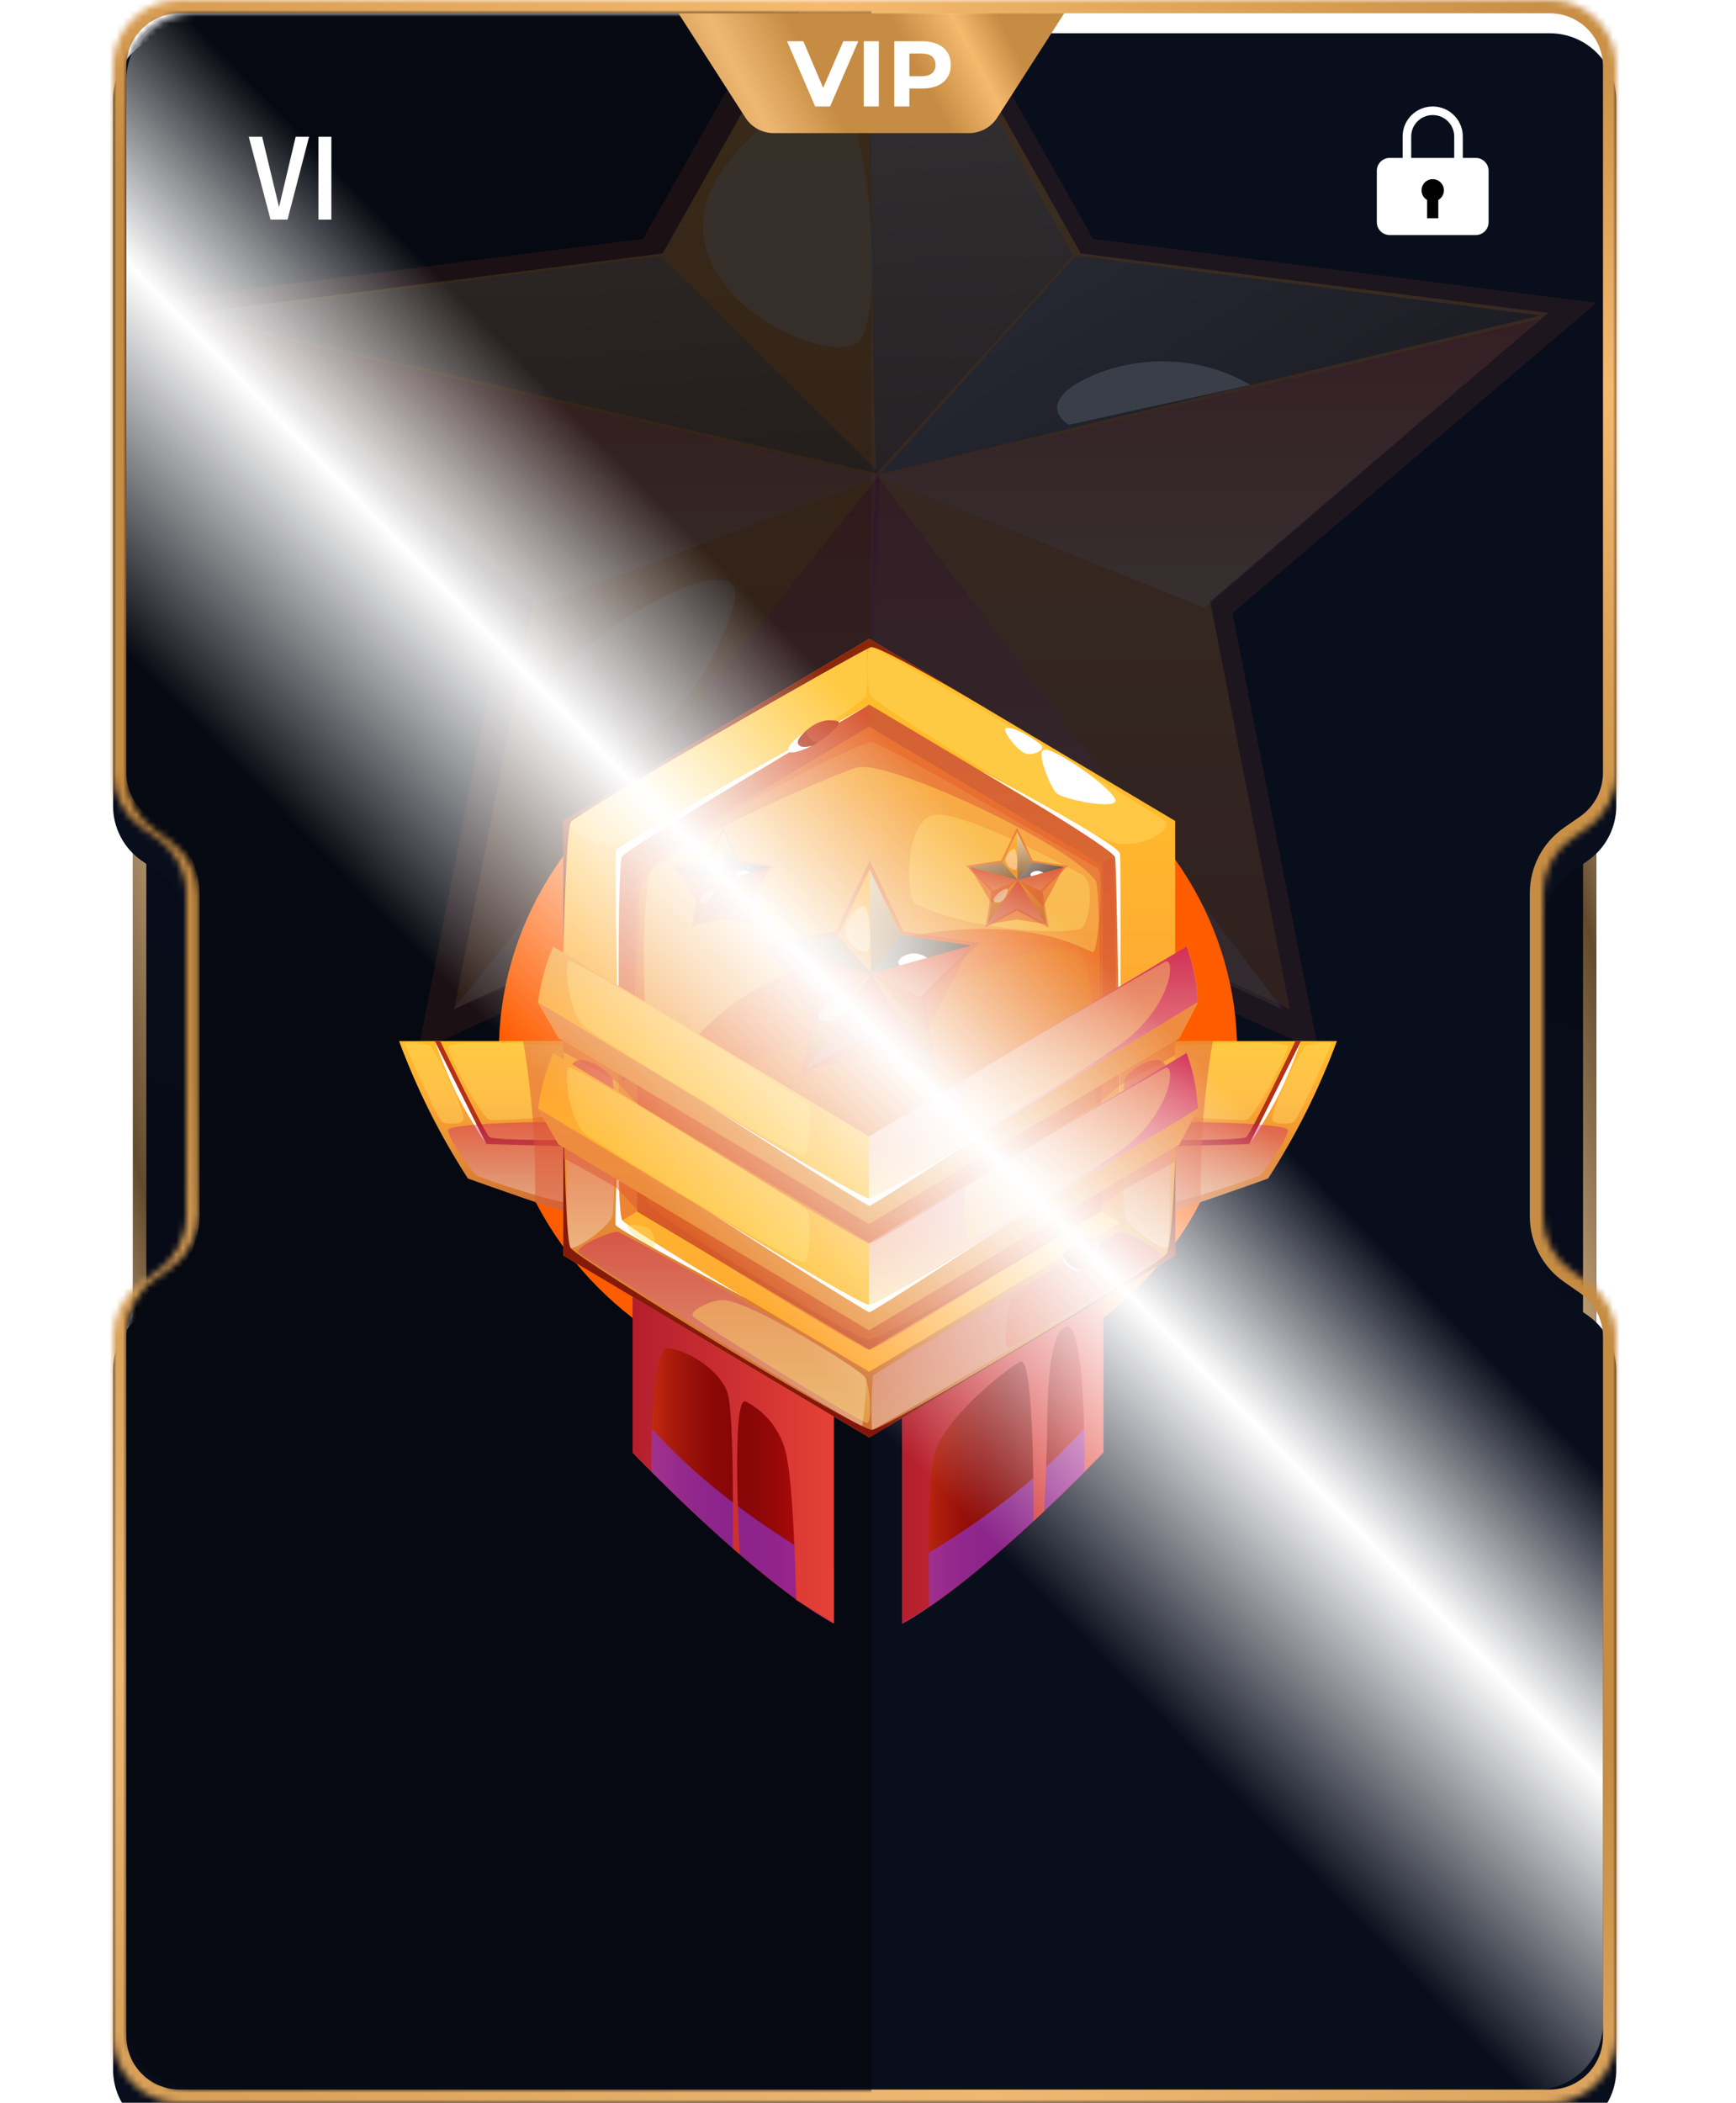 <svg width="261" height="316" viewBox="0 0 261 316" fill="none" xmlns="http://www.w3.org/2000/svg">
<g filter="url(#filter0_b_6924_91696)">
<path d="M25 309.983C22.239 309.983 20 307.745 20 304.983L20 12C20 9.238 22.239 7 25 7L57 7L57 309.983L25 309.983Z" fill="url(#paint0_linear_6924_91696)"/>
<path d="M25 308.983C22.791 308.983 21 307.193 21 304.983L21 12C21 9.791 22.791 8 25 8L56 8L56 308.983L25 308.983Z" stroke="url(#paint1_linear_6924_91696)" stroke-width="2"/>
</g>
<g filter="url(#filter1_b_6924_91696)">
<path d="M235 7C237.761 7 240 9.239 240 12L240 304.984C240 307.745 237.761 309.984 235 309.984L203 309.984L203 7L235 7Z" fill="url(#paint2_linear_6924_91696)"/>
<path d="M235 8C237.209 8 239 9.791 239 12L239 304.984C239 307.193 237.209 308.984 235 308.984L204 308.984L204 8L235 8Z" stroke="url(#paint3_linear_6924_91696)" stroke-width="2"/>
</g>
<mask id="path-5-inside-1_6924_91696" fill="white">
<path fill-rule="evenodd" clip-rule="evenodd" d="M17 10C17 4.477 21.477 0 27 0H233C238.523 0 243 4.477 243 10V116.123C243 119.396 241.398 122.462 238.711 124.332L236.289 126.016C233.602 127.885 232 130.952 232 134.225V157V160V182.775C232 186.048 233.602 189.115 236.289 190.984L238.711 192.668C241.398 194.538 243 197.604 243 200.877V306C243 311.523 238.523 316 233 316H27C21.477 316 17 311.523 17 306V200.877C17 197.604 18.602 194.538 21.289 192.668L23.711 190.984C26.398 189.115 28 186.048 28 182.775L28 160V157L28 134.225C28 130.952 26.398 127.885 23.711 126.016L21.289 124.332C18.602 122.462 17 119.396 17 116.123V10Z"/>
</mask>
<g filter="url(#filter2_i_6924_91696)">
<path fill-rule="evenodd" clip-rule="evenodd" d="M17 10C17 4.477 21.477 0 27 0H233C238.523 0 243 4.477 243 10V116.123C243 119.396 241.398 122.462 238.711 124.332L236.289 126.016C233.602 127.885 232 130.952 232 134.225V157V160V182.775C232 186.048 233.602 189.115 236.289 190.984L238.711 192.668C241.398 194.538 243 197.604 243 200.877V306C243 311.523 238.523 316 233 316H27C21.477 316 17 311.523 17 306V200.877C17 197.604 18.602 194.538 21.289 192.668L23.711 190.984C26.398 189.115 28 186.048 28 182.775L28 160V157L28 134.225C28 130.952 26.398 127.885 23.711 126.016L21.289 124.332C18.602 122.462 17 119.396 17 116.123V10Z" fill="#090E1C"/>
</g>
<path d="M28 160H30H28ZM28 157H26H28ZM21.289 124.332L22.431 122.69L21.289 124.332ZM21.289 192.668L20.147 191.026L21.289 192.668ZM238.711 192.668L237.569 194.31L238.711 192.668ZM23.711 126.016L22.569 127.658L23.711 126.016ZM236.289 126.016L235.147 124.374L236.289 126.016ZM238.711 124.332L239.853 125.974L238.711 124.332ZM236.289 190.984L237.431 189.342L236.289 190.984ZM23.711 190.984L24.853 192.626L23.711 190.984ZM233 -2H27V2H233V-2ZM245 116.123V10H241V116.123H245ZM237.431 127.658L239.853 125.974L237.569 122.69L235.147 124.374L237.431 127.658ZM234 157V134.225H230V157H234ZM234 160V157H230V160H234ZM234 182.775V160H230V182.775H234ZM239.853 191.026L237.431 189.342L235.147 192.626L237.569 194.31L239.853 191.026ZM245 306V200.877H241V306H245ZM27 318H233V314H27V318ZM15 200.877V306H19V200.877H15ZM22.431 194.31L24.853 192.626L22.569 189.342L20.147 191.026L22.431 194.31ZM30 182.775L30 160H26L26 182.775H30ZM30 160V157H26V160H30ZM30 157L30 134.225H26L26 157H30ZM24.853 124.374L22.431 122.69L20.147 125.974L22.569 127.658L24.853 124.374ZM15 10V116.123H19V10H15ZM22.431 122.69C20.282 121.194 19 118.741 19 116.123H15C15 120.051 16.923 123.73 20.147 125.974L22.431 122.69ZM19 200.877C19 198.259 20.282 195.806 22.431 194.31L20.147 191.026C16.923 193.27 15 196.949 15 200.877H19ZM27 314C22.582 314 19 310.418 19 306H15C15 312.627 20.373 318 27 318V314ZM241 306C241 310.418 237.418 314 233 314V318C239.627 318 245 312.627 245 306H241ZM237.569 194.31C239.718 195.806 241 198.259 241 200.877H245C245 196.949 243.077 193.27 239.853 191.026L237.569 194.31ZM30 134.225C30 130.297 28.077 126.618 24.853 124.374L22.569 127.658C24.718 129.153 26 131.606 26 134.225H30ZM235.147 124.374C231.923 126.618 230 130.297 230 134.225H234C234 131.606 235.282 129.153 237.431 127.658L235.147 124.374ZM241 116.123C241 118.741 239.718 121.194 237.569 122.69L239.853 125.974C243.077 123.73 245 120.051 245 116.123H241ZM230 182.775C230 186.703 231.923 190.382 235.147 192.626L237.431 189.342C235.282 187.847 234 185.394 234 182.775H230ZM27 -2C20.373 -2 15 3.373 15 10H19C19 5.582 22.582 2 27 2V-2ZM24.853 192.626C28.077 190.382 30 186.703 30 182.775H26C26 185.394 24.718 187.847 22.569 189.342L24.853 192.626ZM233 2C237.418 2 241 5.582 241 10H245C245 3.373 239.627 -2 233 -2V2Z" fill="url(#paint4_linear_6924_91696)" mask="url(#path-5-inside-1_6924_91696)"/>
<mask id="mask0_6924_91696" style="mask-type:alpha" maskUnits="userSpaceOnUse" x="19" y="2" width="222" height="312">
<path fill-rule="evenodd" clip-rule="evenodd" d="M19 12C19 6.477 23.477 2 29 2H231C236.523 2 241 6.477 241 12V116.602C241 119.867 239.406 122.927 236.73 124.798L234.465 126.382C231.789 128.253 230.195 131.312 230.195 134.577V157.013V159.975V182.41C230.195 185.675 231.789 188.735 234.465 190.606L236.73 192.19C239.406 194.061 241 197.12 241 200.385V304C241 309.523 236.523 314 231 314H29C23.477 314 19 309.523 19 304V200.386C19 197.121 20.594 194.062 23.27 192.191L25.537 190.606C28.213 188.735 29.807 185.675 29.807 182.41L29.807 157.013L29.807 134.577C29.807 131.312 28.213 128.253 25.537 126.382L23.27 124.796C20.594 122.925 19 119.866 19 116.601V12Z" fill="#090E1C"/>
</mask>
<g mask="url(#mask0_6924_91696)">
<rect x="18" y="317" width="317" height="113" transform="rotate(-90 18 317)" fill="#060911"/>
<g opacity="0.2">
<g style="mix-blend-mode:multiply" opacity="0.5">
<path d="M130.5 126.965L62.856 158L75.79 92.137L21 45.514L96.678 35.894L130.5 -24L164.322 35.894L240 45.514L185.29 92.137L198.225 158L130.5 126.965Z" fill="#DE5634"/>
</g>
<path d="M232.739 47.017L196.168 42.372L186.202 41.106L162.491 38.08L131.064 -17.65L99.637 38.08L29.469 47.017L80.266 90.362L68.29 151.652L131.064 122.731L193.918 151.652L181.942 90.362L232.739 47.017Z" fill="url(#paint5_linear_6924_91696)"/>
<path style="mix-blend-mode:multiply" opacity="0.37" d="M29.469 47.953L132.314 71.687L80.052 91.337L29.469 47.953Z" fill="url(#paint6_linear_6924_91696)"/>
<path style="mix-blend-mode:multiply" opacity="0.37" d="M231.532 47.953L132.316 71.687L181.045 91.337L231.532 47.953Z" fill="url(#paint7_linear_6924_91696)"/>
<path style="mix-blend-mode:multiply" opacity="0.37" d="M130.56 122.911L132.315 71.233L68.188 151.652L130.56 122.911Z" fill="url(#paint8_linear_6924_91696)"/>
<path style="mix-blend-mode:multiply" opacity="0.37" d="M192.812 151.652L131.667 71.233L129.895 122.911L192.812 151.652Z" fill="url(#paint9_linear_6924_91696)"/>
<path style="mix-blend-mode:color-dodge" opacity="0.5" d="M129.895 -17.65L131.669 71.233L161.353 38.397L129.895 -17.65Z" fill="url(#paint10_linear_6924_91696)"/>
<path style="mix-blend-mode:color-dodge" opacity="0.5" d="M231.532 47.408L132.316 71.232L161.714 38.43L231.532 47.408Z" fill="url(#paint11_linear_6924_91696)"/>
<path style="mix-blend-mode:color-dodge" opacity="0.5" d="M231.532 47.408L132.316 71.232L161.714 38.43L231.532 47.408Z" fill="url(#paint12_linear_6924_91696)"/>
<path style="mix-blend-mode:color-dodge" opacity="0.5" d="M99.311 38.43L132.314 71.232L29.469 47.408L99.311 38.43Z" fill="url(#paint13_linear_6924_91696)"/>
<path d="M161.517 57.847C156.225 61.433 160.703 63.824 160.703 63.824L187.972 57.847C184.14 55.543 179.504 54.301 174.744 54.301C169.984 54.301 165.349 55.543 161.517 57.847Z" fill="white"/>
<g style="mix-blend-mode:multiply" opacity="0.5">
<path d="M68.188 151.652C68.188 151.652 115.848 131.949 131.064 126.53L194.022 151.652L131.064 123.082L68.188 151.652Z" fill="#DE5634"/>
</g>
<g style="mix-blend-mode:soft-light" opacity="0.4">
<path d="M106.823 28.676C100.035 44.747 125.962 55.948 129.397 51.008C132.832 46.069 130.706 18.518 126.371 14.831C122.036 11.144 109.604 22.136 106.823 28.676Z" fill="#F7FFFF"/>
</g>
<g style="mix-blend-mode:soft-light" opacity="0.4">
<path d="M86.68 112.366C99.975 114.005 107.37 100.325 110.28 90.992C114.607 75.816 62.608 109.801 86.68 112.366Z" fill="#F7FFFF"/>
</g>
</g>
</g>
<g filter="url(#filter3_f_6924_91696)">
<ellipse cx="130.5" cy="158" rx="55.5" ry="52" fill="#FF5C00"/>
</g>
<path fill-rule="evenodd" clip-rule="evenodd" d="M219.926 20.509V23.73H221.865C222.936 23.73 223.804 24.595 223.804 25.662V33.392C223.804 34.459 222.936 35.324 221.865 35.324H208.939C207.868 35.324 207 34.459 207 33.392V25.662C207 24.595 207.868 23.73 208.939 23.73H210.878V20.509C210.878 18.019 212.903 16 215.402 16C217.9 16 219.926 18.019 219.926 20.509ZM212.17 20.509C212.17 18.73 213.617 17.288 215.402 17.288C217.187 17.288 218.633 18.73 218.633 20.509V23.73H212.17V20.509Z" fill="white"/>
<circle cx="215.403" cy="28.602" r="1.68" fill="black"/>
<rect x="214.562" y="28.602" width="1.68" height="4.201" fill="black"/>
<path style="mix-blend-mode:multiply" opacity="0.37" d="M114.021 111.247C111.527 113.356 86.635 127.367 86.332 128.278C85.897 129.438 89.19 134.903 90.764 134.442C92.338 133.98 121.927 116.7 121.988 115.889C122.048 115.078 122.121 110.573 121.407 110.287C120.692 110 114.978 110.436 114.021 111.247Z" fill="url(#paint14_linear_6924_91696)"/>
<g style="mix-blend-mode:soft-light" opacity="0.4">
<path d="M110.728 109.824C109.106 109.936 88.802 123.361 88.802 123.748C88.802 124.135 85.23 126.406 86.102 126.343C86.974 126.281 112.629 111.371 112.665 110.859C112.701 110.348 111.612 109.762 110.728 109.824Z" fill="#FFDF66"/>
</g>
<g style="mix-blend-mode:soft-light" opacity="0.4">
<path d="M85.254 128.277C85.254 128.277 98.741 121.252 105.679 116.761C112.616 112.269 114.021 111.246 114.021 111.246L85.254 128.277Z" fill="#FFDF66"/>
</g>
<path style="mix-blend-mode:multiply" opacity="0.37" d="M146.967 111.247C149.461 113.356 174.329 127.367 174.668 128.278C175.104 129.438 171.799 134.903 170.225 134.442C168.651 133.98 139.073 116.7 139.013 115.889C138.952 115.078 138.88 110.573 139.594 110.287C140.308 110 146.023 110.436 146.967 111.247Z" fill="url(#paint15_linear_6924_91696)"/>
<g style="mix-blend-mode:soft-light" opacity="0.4">
<path d="M150.259 109.824C151.894 109.936 172.185 123.361 172.185 123.748C172.185 124.135 175.818 126.405 174.898 126.343C173.977 126.281 148.383 111.346 148.383 110.859C148.383 110.373 149.388 109.761 150.259 109.824Z" fill="#FFDF66"/>
</g>
<g style="mix-blend-mode:soft-light" opacity="0.4">
<path d="M175.731 128.277C175.731 128.277 162.22 121.252 155.319 116.761C148.418 112.269 146.965 111.246 146.965 111.246L175.731 128.277Z" fill="#FFDF66"/>
</g>
<path d="M125.377 202.826V243.999C113.27 237.436 95.109 218.284 95.109 218.284V189.812L125.377 202.826Z" fill="url(#paint16_linear_6924_91696)"/>
<g style="mix-blend-mode:multiply" opacity="0.6">
<path d="M125.377 235.678V243.962C113.27 237.4 95.109 218.248 95.109 218.248V211.148C99.311 216.713 108.197 226.021 125.377 235.678Z" fill="#8E37E2"/>
</g>
<path d="M135.633 202.826V243.999C147.74 237.436 165.901 218.284 165.901 218.284V189.812L135.633 202.826Z" fill="url(#paint17_linear_6924_91696)"/>
<g style="mix-blend-mode:multiply" opacity="0.6">
<path d="M135.633 235.678V243.962C147.74 237.4 165.901 218.248 165.901 218.248V211.148C161.7 216.713 152.789 226.021 135.633 235.678Z" fill="#8E37E2"/>
</g>
<path style="mix-blend-mode:multiply" d="M97.942 221.142C97.942 221.142 97.664 202.264 100.521 202.589C103.379 202.913 108.306 205.908 109.384 209.339C110.461 212.77 110.146 232.645 110.146 232.645L111.224 233.568C111.224 233.568 109.892 209.426 112.12 210.611C113.766 211.44 115.194 212.667 116.279 214.188C117.365 215.709 118.078 217.479 118.355 219.345C119.384 224.735 119.699 240.418 119.699 240.418L125.353 243.912V202.738L95.109 189.812V218.247L97.942 221.142Z" fill="url(#paint18_linear_6924_91696)"/>
<path style="mix-blend-mode:multiply" d="M163.056 221.141C163.056 221.141 163.286 199.02 160.428 199.344C157.571 199.669 157.45 210.873 157.45 214.317C157.45 217.76 156.99 227.08 156.99 227.08L155.367 228.59C155.367 228.59 155.61 203.424 153.382 204.61C151.154 205.795 141.372 213.58 140.342 218.97C139.313 224.36 139.701 241.429 139.701 241.429L135.633 243.924V202.751L165.901 189.737V218.172L163.056 221.141Z" fill="url(#paint19_linear_6924_91696)"/>
<path d="M86.914 182.589C86.805 183.001 70.352 177.099 70.352 177.099C66.169 170.633 62.697 163.707 60 156.45H88.101L86.914 182.589Z" fill="url(#paint20_linear_6924_91696)"/>
<path d="M65.363 156.45C65.363 156.45 71.925 170.412 73.124 171.921L87.326 172.321V171.322C87.326 171.322 74.323 171.435 73.584 170.861C72.846 170.287 66.187 156.45 66.187 156.45H65.363Z" fill="#B33114"/>
<path d="M65.363 156.45L73.124 171.921C71.439 169.447 69.91 166.863 68.547 164.186C66.816 160.568 65.363 156.45 65.363 156.45Z" fill="white"/>
<g style="mix-blend-mode:soft-light" opacity="0.4">
<path d="M67.372 157.399C68.462 160.742 72.772 168.316 73.68 168.316C74.588 168.316 85 168.129 85.957 166.581C86.913 165.034 87.749 157.548 86.913 157.399C86.078 157.249 66.888 155.914 67.372 157.399Z" fill="#FFDF66"/>
</g>
<g style="mix-blend-mode:soft-light" opacity="0.4">
<path d="M60.92 157.035C62.264 160.304 65.981 168.626 66.683 168.726C67.386 168.826 69.686 169.125 69.686 168.127C69.747 166.53 65.388 157.248 64.419 157.035C63.451 156.823 60.593 156.224 60.92 157.035Z" fill="#FFDF66"/>
</g>
<path style="mix-blend-mode:multiply" opacity="0.37" d="M67.362 169.813C67.241 170.849 70.994 176.176 71.6 176.6C72.205 177.025 84.845 181.229 85.668 180.63C86.492 180.032 86.939 169.052 86.249 168.728C85.559 168.403 67.495 168.678 67.362 169.813Z" fill="url(#paint21_linear_6924_91696)"/>
<g style="mix-blend-mode:multiply" opacity="0.5">
<path d="M78.656 156.45C80.014 164.431 80.61 172.53 80.436 180.63L86.913 182.589L88.124 156.388L78.656 156.45Z" fill="#DE5634"/>
</g>
<path d="M174.085 182.589C174.194 183.001 190.648 177.099 190.648 177.099C194.83 170.633 198.302 163.707 200.999 156.45H172.898L174.085 182.589Z" fill="url(#paint22_linear_6924_91696)"/>
<path d="M195.599 156.45C195.599 156.45 189.037 170.412 187.839 171.921L173.625 172.321V171.322C173.625 171.322 186.628 171.435 187.367 170.861C188.105 170.287 194.764 156.45 194.764 156.45H195.599Z" fill="#B33114"/>
<path d="M195.601 156.45L187.84 171.921C189.52 169.444 191.049 166.86 192.416 164.186C194.184 160.568 195.601 156.45 195.601 156.45Z" fill="white"/>
<g style="mix-blend-mode:soft-light" opacity="0.4">
<path d="M193.626 157.399C192.536 160.742 188.214 168.316 187.318 168.316C186.422 168.316 175.998 168.129 175.017 166.581C174.036 165.034 173.237 157.548 174.073 157.399C174.908 157.249 194.11 155.914 193.626 157.399Z" fill="#FFDF66"/>
</g>
<g style="mix-blend-mode:soft-light" opacity="0.4">
<path d="M200.068 157.035C198.736 160.304 195.007 168.626 194.317 168.726C193.627 168.826 191.302 169.125 191.266 168.127C191.266 166.53 195.564 157.248 196.532 157.035C197.501 156.823 200.443 156.224 200.068 157.035Z" fill="#FFDF66"/>
</g>
<path style="mix-blend-mode:multiply" opacity="0.37" d="M193.641 169.813C193.762 170.849 190.009 176.176 189.403 176.6C188.798 177.025 176.158 181.229 175.323 180.63C174.487 180.032 174.112 169.052 174.754 168.728C175.395 168.403 193.495 168.678 193.641 169.813Z" fill="url(#paint23_linear_6924_91696)"/>
<g style="mix-blend-mode:multiply" opacity="0.5">
<path d="M182.343 156.45C180.985 164.431 180.389 172.53 180.563 180.63L174.086 182.589L172.875 156.388L182.343 156.45Z" fill="#DE5634"/>
</g>
<path d="M130.683 96L84.688 123.362V188.665L130.683 216.026L176.678 188.665V123.362L130.683 96Z" fill="url(#paint24_linear_6924_91696)"/>
<path d="M93.004 183.713V128.316L130.681 105.896L168.359 128.316V183.713L130.681 206.134L93.004 183.713Z" fill="url(#paint25_linear_6924_91696)"/>
<path d="M95.777 182.064V129.962L130.682 109.2L165.587 129.962V182.064L130.682 202.826L95.777 182.064Z" fill="url(#paint26_linear_6924_91696)"/>
<g style="mix-blend-mode:soft-light" opacity="0.4">
<path d="M85.825 123.535C85.268 125.294 90.147 127.452 93.598 126.679C97.048 125.905 129.411 106.342 130.222 104.582C130.459 102.143 130.459 99.686 130.222 97.246C129.011 97.246 86.103 122.686 85.825 123.535Z" fill="#FFDF66"/>
</g>
<g style="mix-blend-mode:soft-light" opacity="0.4">
<path d="M175.31 123.535C175.879 125.294 170.988 127.452 167.537 126.679C164.087 125.905 132.039 106.154 130.937 104.582C130.38 103.771 130.199 97.246 130.937 97.246C132.088 97.246 175.02 122.686 175.31 123.535Z" fill="#FFDF66"/>
</g>
<path style="mix-blend-mode:multiply" opacity="0.37" d="M85.79 160.679C85.475 162.625 84.724 187.342 85.79 187.529C86.855 187.716 91.843 184.198 92.122 182.538C92.4 180.879 92.485 163.973 92.122 162.351C91.759 160.729 86.298 157.423 85.79 160.679Z" fill="url(#paint27_linear_6924_91696)"/>
<path style="mix-blend-mode:multiply" opacity="0.37" d="M175.394 160.679C175.697 162.625 176.459 187.342 175.394 187.529C174.329 187.716 169.34 184.198 169.062 182.538C168.784 180.879 168.699 163.973 169.062 162.351C169.425 160.729 174.873 157.423 175.394 160.679Z" fill="url(#paint28_linear_6924_91696)"/>
<path style="mix-blend-mode:multiply" opacity="0.37" d="M86.938 188.203C87.495 189.051 128.926 214.291 129.544 214.291C129.858 214.291 130.27 208.053 130.27 207.317C130.27 205.371 93.646 185.32 93.004 185.133C92.048 184.859 86.369 187.354 86.938 188.203Z" fill="url(#paint29_linear_6924_91696)"/>
<path style="mix-blend-mode:multiply" opacity="0.37" d="M174.496 188.866C173.939 189.714 131.734 214.867 131.104 214.867C130.949 212.168 130.998 209.461 131.249 206.77C132.581 205.397 167.571 185.322 168.164 185.135C169.108 184.861 175.017 188.017 174.496 188.866Z" fill="url(#paint30_linear_6924_91696)"/>
<g style="mix-blend-mode:multiply" opacity="0.37">
<path d="M97.377 180.68C94.955 166.244 96.275 165.333 113.661 159.232C131.047 153.131 160.491 137.41 163.01 144.235C165.528 151.06 164.705 180.106 164.111 181.665C163.518 183.225 133.19 201.216 130.683 201.254C128.177 201.291 97.655 182.302 97.377 180.68Z" fill="#ED8A1D"/>
</g>
<g style="mix-blend-mode:soft-light" opacity="0.4">
<path d="M164.837 130.323C164.219 130.173 132.68 111.383 130.937 111.52C129.193 111.658 107.267 122.25 98.247 130.235C95.826 132.381 96.722 164.247 98.95 163.661C101.177 163.074 102.775 150.211 127.196 142.974C151.228 135.837 161.701 142.013 164.292 143.099C165.03 143.423 166.229 130.622 164.837 130.323Z" fill="#FFDF66"/>
</g>
<g style="mix-blend-mode:multiply" opacity="0.5">
<path d="M93.004 183.71V128.314L130.681 105.855L168.359 128.314V183.71L165.586 182.063C165.586 182.063 165.756 133.903 164.751 132.394C161.119 127.004 133.272 113.903 128.72 115.363C124.168 116.823 99.251 127.727 96.479 132.306C95.546 133.841 95.776 182.063 95.776 182.063L93.004 183.71Z" fill="#DE5634"/>
</g>
<g style="mix-blend-mode:soft-light" opacity="0.4">
<path d="M137.715 135.876C147.11 140.293 161.251 140.368 162.547 139.52C163.842 138.671 164.69 132.47 162.668 131.435C160.646 130.399 144.507 121.541 140.269 122.489C136.032 123.437 136.056 135.103 137.715 135.876Z" fill="#FFDF66"/>
</g>
<path opacity="0.8" d="M84.688 143.262C84.688 143.112 85.075 124.846 85.826 123.536C86.577 122.226 129.69 97.597 130.937 97.248C132.184 96.898 148.384 106.505 148.384 106.505L130.683 96L84.676 123.362L84.688 143.262Z" fill="#700000"/>
<path d="M147.172 115.651C147.172 115.651 167.367 127.504 167.645 128.839C167.924 130.174 168.384 165.97 168.384 165.97C168.384 165.97 168.577 129.788 168.384 128.278C168.19 126.768 147.172 115.651 147.172 115.651Z" fill="white"/>
<path d="M93.004 158.672C93.004 158.672 92.326 128.728 92.665 127.755C93.004 126.782 130.682 105.896 130.682 105.896C130.682 105.896 94.36 127.331 93.561 128.691C92.762 130.051 93.004 158.672 93.004 158.672Z" fill="white"/>
<path opacity="0.8" d="M84.688 188.665L130.695 216.027L176.702 188.665V173.793C176.702 173.793 176.314 186.769 175.37 188.391C174.426 190.013 133.237 214.704 131.131 214.866C129.024 215.029 86.891 189.264 85.789 187.53C84.688 185.796 84.688 155.39 84.688 155.39V188.665Z" fill="#700000"/>
<path d="M93.004 169.537C93.004 169.537 92.871 182.313 93.561 183.374C94.251 184.434 112.122 195.089 112.122 195.089C112.122 195.089 92.75 184.771 92.569 184.097C92.387 183.424 93.004 169.537 93.004 169.537Z" fill="white"/>
<g style="mix-blend-mode:soft-light" opacity="0.4">
<path d="M108.563 195.341C107.207 195.341 103.405 196.925 104.229 197.836C105.052 198.747 127.692 212.808 130.271 213.806C131.119 214.131 131.034 208.579 129.908 206.782C129.424 206.021 112.764 195.328 108.563 195.341Z" fill="#FFDF66"/>
</g>
<path d="M151.241 109.412C150.478 109.624 153.045 112.956 154.267 113.255C155.49 113.555 157.149 112.656 156.58 112.007C156.011 111.359 152.439 109.05 151.241 109.412Z" fill="white"/>
<path d="M156.93 112.683C155.719 112.994 157.911 118.247 158.831 119.183C159.751 120.119 167.899 121.753 167.706 120.243C167.512 118.734 158.565 112.221 156.93 112.683Z" fill="white"/>
<g style="mix-blend-mode:multiply" opacity="0.5">
<path d="M151.893 195.503C150.9 199.957 151.058 202.589 151.615 202.614C152.172 202.639 172.282 190.138 172.826 189.613C173.371 189.089 169.606 185.521 168.056 185.708C166.506 185.895 152.256 193.806 151.893 195.503Z" fill="#DE5634"/>
</g>
<g style="mix-blend-mode:multiply" opacity="0.5">
<path d="M95.436 129.589C94.952 128.092 93.462 128.092 93.329 129.776C93.196 131.46 92.966 162.49 93.559 162.527C94.153 162.565 95.4 161.055 95.436 160.344C95.472 159.633 95.666 130.3 95.436 129.589Z" fill="#DE5634"/>
</g>
<g style="mix-blend-mode:multiply" opacity="0.5">
<path d="M165.913 129.776C165.841 130.375 165.55 159.72 165.913 159.72C166.276 159.72 167.947 158.348 167.947 157.624C167.947 156.901 167.536 129.215 167.342 129.065C167.148 128.915 165.974 129.302 165.913 129.776Z" fill="#DE5634"/>
</g>
<g style="mix-blend-mode:multiply" opacity="0.5">
<path d="M130.68 108.713C130.68 109.287 114.469 118.819 114.093 118.819C113.718 118.819 113.839 116.249 114.36 115.9C114.88 115.55 130.559 105.818 130.68 106.143C130.735 106.999 130.735 107.857 130.68 108.713Z" fill="#DE5634"/>
</g>
<path d="M164.12 185.934C163.079 185.934 159.592 187.992 159.858 189.015C160.125 190.038 162.28 191.149 162.824 190.55C163.369 189.951 164.81 185.959 164.12 185.934Z" fill="#B33114"/>
<path d="M165.465 186.657C165.114 186.994 164.339 188.191 165.078 188.778C165.816 189.364 167.984 187.817 167.657 187.368C167.33 186.919 165.925 186.22 165.465 186.657Z" fill="#B33114"/>
<g style="mix-blend-mode:multiply" opacity="0.5">
<path d="M160.38 188.017C159.521 189.265 163.056 190.013 163.516 189.003C163.976 187.992 164.727 185.859 164.133 185.958C162.77 186.402 161.498 187.099 160.38 188.017Z" fill="#DE5634"/>
</g>
<path d="M159.883 188.715C160.121 189.413 160.593 190.002 161.214 190.374C162.038 190.873 162.752 190.761 162.958 190.374C162.754 190.624 162.474 190.794 162.164 190.858C161.854 190.921 161.532 190.874 161.251 190.724C159.568 189.938 159.883 188.715 159.883 188.715Z" fill="#DAE1EF"/>
<g style="mix-blend-mode:multiply" opacity="0.5">
<path d="M165.854 186.681C165.067 187.58 165.685 188.852 166.133 188.777C166.581 188.702 167.912 187.804 167.658 187.367C167.404 186.931 166.036 186.494 165.854 186.681Z" fill="#DE5634"/>
</g>
<path d="M165.465 186.656C165.465 186.656 164.726 187.692 165.029 188.291C165.331 188.89 165.731 188.89 165.731 188.89C165.731 188.89 164.787 189.464 164.617 188.79C164.314 187.642 165.465 186.656 165.465 186.656Z" fill="#DAE1EF"/>
<path d="M125.947 108.39C123.526 107.716 121.467 109.375 120.378 110.648C119.288 111.921 119.893 112.669 121.262 112.42C122.63 112.17 126.988 108.677 125.947 108.39Z" fill="#B33114"/>
<g style="mix-blend-mode:multiply" opacity="0.5">
<path d="M125.947 108.39C125.164 108.229 124.357 108.251 123.584 108.453C122.81 108.656 122.091 109.035 121.479 109.562C120.813 110.161 122.121 111.896 123.029 111.521C123.937 111.147 126.709 108.664 125.947 108.39Z" fill="#DE5634"/>
</g>
<path d="M120.995 109.987C120.995 109.987 118.198 111.909 118.513 112.807C118.828 113.705 122.145 112.046 122.145 112.046C122.145 112.046 120.402 112.62 120.014 111.834C119.627 111.048 120.995 109.987 120.995 109.987Z" fill="white"/>
<g style="mix-blend-mode:soft-light" opacity="0.4">
<path d="M94.601 184.099C93.282 184.436 97.192 187.193 98.112 187.343C99.033 187.493 98.112 185.06 97.677 184.636C96.715 184.183 95.654 183.998 94.601 184.099Z" fill="#FFDF66"/>
</g>
<path d="M130.647 186.769L83.162 158.223C82.04 160.889 81.278 163.702 80.898 166.582L83.998 171.972L130.647 199.895L177.296 171.972L180.105 166.582C180.011 163.715 179.433 160.886 178.397 158.223L130.647 186.769Z" fill="url(#paint31_linear_6924_91696)"/>
<path d="M83.998 171.971L80.898 166.581L130.647 196.613L180.105 166.581L177.296 171.971L130.647 199.894L83.998 171.971Z" fill="url(#paint32_linear_6924_91696)"/>
<g style="mix-blend-mode:multiply" opacity="0.5">
<path d="M80.898 166.581L83.998 171.971L84.7 172.42V174.03C84.7 174.03 87.364 175.427 92.582 178.409C92.763 178.509 95.875 181.89 95.875 181.89C95.875 181.89 129.472 202.826 130.695 202.826C132.257 202.826 165.6 181.428 165.6 181.428C165.6 181.428 168.191 179.183 168.457 179.02L176.69 174.579V172.345L177.308 171.971L180.117 166.581L130.647 196.613L80.898 166.581Z" fill="#DE5634"/>
</g>
<path style="mix-blend-mode:multiply" opacity="0.69" d="M130.645 186.769V196.626L180.102 166.582C179.972 163.719 179.396 160.897 178.395 158.223L130.645 186.769Z" fill="url(#paint33_linear_6924_91696)"/>
<g style="mix-blend-mode:soft-light" opacity="0.4">
<path d="M85.606 160.381C84.698 160.381 85.437 168.678 88.197 170.574C92.58 173.606 119.01 189.651 120.741 189.676C121.952 189.676 121.867 182.652 121.516 182.103C120.838 181.067 86.962 160.381 85.606 160.381Z" fill="#FFDF66"/>
</g>
<g style="mix-blend-mode:soft-light" opacity="0.4">
<path d="M145.332 178.247C144.751 178.858 144.836 186.593 145.816 186.369C153.799 182.378 161.487 177.791 168.82 172.644C175.866 167.304 176.859 160.28 175.273 160.442C175.224 160.392 146.506 176.986 145.332 178.247Z" fill="#FFDF66"/>
</g>
<path d="M106.457 182.003C106.457 182.003 129.182 196.064 130.671 196.064C132.161 196.064 150.273 184.71 150.273 184.71C150.273 184.71 131.228 197.187 130.708 197.187C130.187 197.187 106.457 182.003 106.457 182.003Z" fill="white"/>
<path d="M130.647 170.773L83.162 142.239C82.041 144.902 81.279 147.71 80.898 150.586L83.998 155.976L130.647 183.911L177.296 155.988L180.105 150.586C180.011 147.718 179.433 144.89 178.397 142.227L130.647 170.773Z" fill="url(#paint34_linear_6924_91696)"/>
<path d="M83.998 155.989L80.898 150.599L130.647 180.63L180.105 150.599L177.296 155.989L130.647 183.912L83.998 155.989Z" fill="url(#paint35_linear_6924_91696)"/>
<g style="mix-blend-mode:multiply" opacity="0.5">
<path d="M80.898 150.586L83.998 155.976L84.7 156.425V158.072C84.7 158.072 87.364 159.469 92.582 162.451C92.763 162.551 95.875 165.932 95.875 165.932C95.875 165.932 129.46 186.843 130.683 186.843C132.245 186.843 165.588 165.446 165.588 165.446C165.588 165.446 168.179 163.2 168.445 163.038L176.678 158.596V156.363L177.296 155.988L180.105 150.586L130.647 180.63L80.898 150.586Z" fill="#DE5634"/>
</g>
<path style="mix-blend-mode:multiply" opacity="0.69" d="M130.645 170.773V180.63L180.102 150.586C179.972 147.723 179.396 144.901 178.395 142.227L130.645 170.773Z" fill="url(#paint36_linear_6924_91696)"/>
<g style="mix-blend-mode:soft-light" opacity="0.4">
<path d="M85.606 144.41C84.698 144.41 85.437 152.695 88.197 154.591C92.58 157.623 119.01 173.668 120.741 173.693C121.952 173.693 121.867 166.669 121.516 166.12C120.838 165.084 86.962 144.41 85.606 144.41Z" fill="#FFDF66"/>
</g>
<g style="mix-blend-mode:soft-light" opacity="0.4">
<path d="M145.332 162.264C144.751 162.875 144.836 170.624 145.816 170.386C153.799 166.396 161.487 161.809 168.82 156.662C175.866 151.334 176.859 144.298 175.273 144.46C175.224 144.41 146.506 161.004 145.332 162.264Z" fill="#FFDF66"/>
</g>
<path d="M106.457 166.032C106.457 166.032 129.182 180.081 130.671 180.081C132.161 180.081 150.273 168.727 150.273 168.727C150.273 168.727 131.228 181.204 130.708 181.204C130.187 181.204 106.457 166.032 106.457 166.032Z" fill="white"/>
<g style="mix-blend-mode:multiply" opacity="0.5">
<path d="M130.756 156.163L120.562 161.678L122.511 149.974L114.254 141.69L125.659 139.981L130.756 129.338L135.853 139.981L147.258 141.69L139.013 149.974L140.962 161.678L130.756 156.163Z" fill="#DE5634"/>
</g>
<path d="M146.068 142.088L140.559 141.265L139.058 141.04L135.487 140.504L130.753 130.622L126.019 140.504L115.449 142.088L123.101 149.774L121.297 160.641L130.753 155.513L140.22 160.641L138.417 149.774L146.068 142.088Z" fill="url(#paint37_linear_6924_91696)"/>
<path style="mix-blend-mode:multiply" opacity="0.37" d="M115.391 142.089L130.973 146.294L123.054 149.775L115.391 142.089Z" fill="url(#paint38_linear_6924_91696)"/>
<path style="mix-blend-mode:multiply" opacity="0.37" d="M146.01 142.089L130.973 146.294L138.358 149.775L146.01 142.089Z" fill="url(#paint39_linear_6924_91696)"/>
<path style="mix-blend-mode:multiply" opacity="0.37" d="M130.706 155.514L130.972 146.294L121.238 160.642L130.706 155.514Z" fill="url(#paint40_linear_6924_91696)"/>
<path style="mix-blend-mode:multiply" opacity="0.37" d="M140.163 160.642L130.973 146.294L130.707 155.514L140.163 160.642Z" fill="url(#paint41_linear_6924_91696)"/>
<path style="mix-blend-mode:color-dodge" opacity="0.5" d="M130.707 130.622L130.973 146.293L135.429 140.504L130.707 130.622Z" fill="url(#paint42_linear_6924_91696)"/>
<path style="mix-blend-mode:color-dodge" opacity="0.5" d="M146.01 142.089L130.973 146.294L135.428 140.505L146.01 142.089Z" fill="url(#paint43_linear_6924_91696)"/>
<path style="mix-blend-mode:color-dodge" opacity="0.5" d="M146.01 142.089L130.973 146.294L135.428 140.505L146.01 142.089Z" fill="url(#paint44_linear_6924_91696)"/>
<path style="mix-blend-mode:color-dodge" opacity="0.5" d="M125.972 140.505L130.973 146.294L115.391 142.089L125.972 140.505Z" fill="url(#paint45_linear_6924_91696)"/>
<path d="M135.439 143.948C134.652 144.622 135.318 145.071 135.318 145.071L139.374 143.948C138.804 143.516 138.114 143.282 137.406 143.282C136.698 143.282 136.009 143.516 135.439 143.948Z" fill="white"/>
<g style="mix-blend-mode:multiply" opacity="0.5">
<path d="M121.297 160.643C121.297 160.643 128.464 157.149 130.753 156.189L140.22 160.643L130.753 155.577L121.297 160.643Z" fill="#DE5634"/>
</g>
<g style="mix-blend-mode:multiply" opacity="0.5">
<path d="M115.391 142.089L130.973 146.294L122.425 153.879L115.391 142.089Z" fill="#DE5634"/>
</g>
<g style="mix-blend-mode:multiply" opacity="0.5">
<path d="M146.01 142.089L130.973 146.294L139.266 154.89L146.01 142.089Z" fill="#DE5634"/>
</g>
<g style="mix-blend-mode:multiply" opacity="0.5">
<path d="M121.297 160.642L130.97 146.294L140.22 160.642L130.753 159.095L121.297 160.642Z" fill="#DE5634"/>
</g>
<g style="mix-blend-mode:soft-light" opacity="0.4">
<path d="M127.229 138.795C126.225 141.677 130.063 143.686 130.571 142.8C131.08 141.914 130.765 136.973 130.123 136.312C129.481 135.651 127.641 137.622 127.229 138.795Z" fill="#F7FFFF"/>
</g>
<g style="mix-blend-mode:soft-light" opacity="0.4">
<path d="M124.097 153.53C126.143 153.817 127.281 151.422 127.729 149.787C128.395 147.13 120.392 153.081 124.097 153.53Z" fill="#F7FFFF"/>
</g>
<g style="mix-blend-mode:multiply" opacity="0.5">
<path d="M108.743 136.835L103.997 139.405L104.893 133.953L101.055 130.098L106.37 129.312L108.743 124.358L111.116 129.312L116.419 130.098L112.581 133.953L113.477 139.405L108.743 136.835Z" fill="#DE5634"/>
</g>
<path d="M115.813 130.298L113.271 129.923L112.581 129.811L110.922 129.574L108.743 124.995L106.551 129.574L101.66 130.298L105.195 133.854L104.36 138.882L108.743 136.511L113.114 138.882L112.278 133.854L115.813 130.298Z" fill="url(#paint46_linear_6924_91696)"/>
<path style="mix-blend-mode:multiply" opacity="0.37" d="M101.625 130.298L108.841 132.244L105.172 133.854L101.625 130.298Z" fill="url(#paint47_linear_6924_91696)"/>
<path style="mix-blend-mode:multiply" opacity="0.37" d="M115.789 130.298L108.84 132.244L112.254 133.854L115.789 130.298Z" fill="url(#paint48_linear_6924_91696)"/>
<path style="mix-blend-mode:multiply" opacity="0.37" d="M108.707 136.512L108.84 132.245L104.336 138.883L108.707 136.512Z" fill="url(#paint49_linear_6924_91696)"/>
<path style="mix-blend-mode:multiply" opacity="0.37" d="M113.09 138.883L108.84 132.245L108.707 136.512L113.09 138.883Z" fill="url(#paint50_linear_6924_91696)"/>
<path style="mix-blend-mode:color-dodge" opacity="0.5" d="M108.707 124.995L108.84 132.244L110.898 129.574L108.707 124.995Z" fill="url(#paint51_linear_6924_91696)"/>
<path style="mix-blend-mode:color-dodge" opacity="0.5" d="M115.789 130.299L108.84 132.245L110.898 129.575L115.789 130.299Z" fill="url(#paint52_linear_6924_91696)"/>
<path style="mix-blend-mode:color-dodge" opacity="0.5" d="M115.789 130.299L108.84 132.245L110.898 129.575L115.789 130.299Z" fill="url(#paint53_linear_6924_91696)"/>
<path style="mix-blend-mode:color-dodge" opacity="0.5" d="M106.528 129.575L108.841 132.245L101.625 130.299L106.528 129.575Z" fill="url(#paint54_linear_6924_91696)"/>
<path d="M110.849 131.158C110.486 131.47 110.849 131.682 110.849 131.682L112.726 131.158C112.457 130.945 112.127 130.829 111.787 130.829C111.448 130.829 111.118 130.945 110.849 131.158Z" fill="white"/>
<g style="mix-blend-mode:multiply" opacity="0.5">
<path d="M104.359 138.883C104.359 138.883 107.677 137.274 108.742 136.825L113.113 138.883L108.742 136.513L104.359 138.883Z" fill="#DE5634"/>
</g>
<g style="mix-blend-mode:multiply" opacity="0.5">
<path d="M101.625 130.298L108.841 132.244L104.882 135.75L101.625 130.298Z" fill="#DE5634"/>
</g>
<g style="mix-blend-mode:multiply" opacity="0.5">
<path d="M115.789 130.298L108.84 132.244L112.678 136.224L115.789 130.298Z" fill="#DE5634"/>
</g>
<g style="mix-blend-mode:multiply" opacity="0.5">
<path d="M104.359 138.883L108.839 132.245L113.113 138.883L108.742 138.172L104.359 138.883Z" fill="#DE5634"/>
</g>
<g style="mix-blend-mode:soft-light" opacity="0.4">
<path d="M107.11 128.776C106.638 130.111 108.43 131.034 108.66 130.623C108.851 129.622 108.771 128.586 108.43 127.628C108.139 127.316 107.304 128.24 107.11 128.776Z" fill="#F7FFFF"/>
</g>
<g style="mix-blend-mode:soft-light" opacity="0.4">
<path d="M105.656 135.613C106.6 135.75 107.133 134.64 107.327 133.879C107.641 132.631 103.949 135.351 105.656 135.613Z" fill="#F7FFFF"/>
</g>
<g style="mix-blend-mode:multiply" opacity="0.5">
<path d="M152.91 136.835L148.164 139.405L149.072 133.953L145.234 130.098L150.537 129.312L152.91 124.358L155.283 129.312L160.586 130.098L156.748 133.953L157.656 139.405L152.91 136.835Z" fill="#DE5634"/>
</g>
<path d="M159.994 130.298L157.451 129.923L156.749 129.811L155.102 129.574L152.911 124.995L150.719 129.574L145.828 130.298L149.376 133.854L148.54 138.882L152.911 136.511L157.294 138.882L156.458 133.854L159.994 130.298Z" fill="url(#paint55_linear_6924_91696)"/>
<path style="mix-blend-mode:multiply" opacity="0.37" d="M145.805 130.298L153.021 132.244L149.352 133.854L145.805 130.298Z" fill="url(#paint56_linear_6924_91696)"/>
<path style="mix-blend-mode:multiply" opacity="0.37" d="M159.969 130.298L153.02 132.244L156.422 133.854L159.969 130.298Z" fill="url(#paint57_linear_6924_91696)"/>
<path style="mix-blend-mode:multiply" opacity="0.37" d="M152.886 136.512L153.019 132.245L148.516 138.883L152.886 136.512Z" fill="url(#paint58_linear_6924_91696)"/>
<path style="mix-blend-mode:multiply" opacity="0.37" d="M157.257 138.883L153.02 132.245L152.887 136.512L157.257 138.883Z" fill="url(#paint59_linear_6924_91696)"/>
<path style="mix-blend-mode:color-dodge" opacity="0.5" d="M152.887 124.995L153.02 132.244L155.078 129.574L152.887 124.995Z" fill="url(#paint60_linear_6924_91696)"/>
<path style="mix-blend-mode:color-dodge" opacity="0.5" d="M159.969 130.299L153.02 132.245L155.078 129.575L159.969 130.299Z" fill="url(#paint61_linear_6924_91696)"/>
<path style="mix-blend-mode:color-dodge" opacity="0.5" d="M159.969 130.299L153.02 132.245L155.078 129.575L159.969 130.299Z" fill="url(#paint62_linear_6924_91696)"/>
<path style="mix-blend-mode:color-dodge" opacity="0.5" d="M150.696 129.575L153.021 132.245L145.805 130.299L150.696 129.575Z" fill="url(#paint63_linear_6924_91696)"/>
<path d="M155.079 131.158C154.716 131.47 155.079 131.682 155.079 131.682L156.859 131.158C156.6 130.967 156.289 130.863 155.969 130.863C155.65 130.863 155.339 130.967 155.079 131.158Z" fill="white"/>
<g style="mix-blend-mode:multiply" opacity="0.5">
<path d="M148.539 138.883C148.539 138.883 151.856 137.274 152.91 136.825L157.293 138.883L152.91 136.513L148.539 138.883Z" fill="#DE5634"/>
</g>
<g style="mix-blend-mode:multiply" opacity="0.5">
<path d="M145.805 130.298L153.021 132.244L149.062 135.75L145.805 130.298Z" fill="#DE5634"/>
</g>
<g style="mix-blend-mode:multiply" opacity="0.5">
<path d="M159.969 130.298L153.02 132.244L156.845 136.224L159.969 130.298Z" fill="#DE5634"/>
</g>
<g style="mix-blend-mode:multiply" opacity="0.5">
<path d="M148.539 138.883L153.019 132.245L157.293 138.883L152.91 138.172L148.539 138.883Z" fill="#DE5634"/>
</g>
<g style="mix-blend-mode:soft-light" opacity="0.4">
<path d="M151.274 128.777C150.802 130.112 152.594 131.036 152.824 130.624C153.025 129.621 152.954 128.581 152.618 127.617C152.315 127.318 151.468 128.241 151.274 128.777Z" fill="#F7FFFF"/>
</g>
<g style="mix-blend-mode:soft-light" opacity="0.4">
<path d="M149.836 135.613C150.781 135.75 151.301 134.64 151.507 133.879C151.822 132.631 148.117 135.351 149.836 135.613Z" fill="#F7FFFF"/>
</g>
<path d="M102 2L112.087 17.702C113.006 19.134 114.591 20 116.293 20H145.707C147.409 20 148.994 19.134 149.913 17.702L160 2H102Z" fill="url(#paint64_linear_6924_91696)"/>
<path d="M122.558 16L118.33 6.2H120.78L124.476 14.88H123.034L126.786 6.2H129.04L124.798 16H122.558ZM129.858 16V6.2H132.126V16H129.858ZM134.452 16V6.2H138.694C139.571 6.2 140.327 6.345 140.962 6.634C141.597 6.914 142.087 7.32 142.432 7.852C142.777 8.384 142.95 9.019 142.95 9.756C142.95 10.484 142.777 11.114 142.432 11.646C142.087 12.178 141.597 12.589 140.962 12.878C140.327 13.158 139.571 13.298 138.694 13.298H135.712L136.72 12.276V16H134.452ZM136.72 12.528L135.712 11.45H138.568C139.268 11.45 139.791 11.301 140.136 11.002C140.481 10.703 140.654 10.288 140.654 9.756C140.654 9.215 140.481 8.795 140.136 8.496C139.791 8.197 139.268 8.048 138.568 8.048H135.712L136.72 6.97V12.528Z" fill="white"/>
<path d="M37.398 20.544H39.414L41.952 31.128L44.454 20.544H46.47L43.23 33H40.674L37.398 20.544ZM47.875 33V20.544H49.819V33H47.875Z" fill="white"/>
<g style="mix-blend-mode:overlay">
<g style="mix-blend-mode:color-dodge">
<path fill-rule="evenodd" clip-rule="evenodd" d="M19 12C19 6.477 23.477 2 29 2H231C236.523 2 241 6.477 241 12V120.562C241 123.615 239.506 126.474 237 128.217C234.494 129.961 233 132.82 233 135.873V159V162V185.127C233 188.18 234.494 191.039 237 192.783C239.506 194.526 241 197.385 241 200.438V304C241 309.523 236.523 314 231 314H29C23.477 314 19 309.523 19 304V202.182C19 198.908 20.602 195.842 23.289 193.973L24.711 192.984C27.398 191.115 29 188.048 29 184.775L29 162V159L29 136.225C29 132.952 27.398 129.885 24.711 128.016L23.289 127.027C20.602 125.158 19 122.092 19 118.818V12Z" fill="url(#paint65_linear_6924_91696)"/>
</g>
</g>
<defs>
<filter id="filter0_b_6924_91696" x="-6" y="-19" width="89" height="354.983" filterUnits="userSpaceOnUse" colorInterpolationFilters="sRGB">
<feFlood floodOpacity="0" result="BackgroundImageFix"/>
<feGaussianBlur in="BackgroundImageFix" stdDeviation="13"/>
<feComposite in2="SourceAlpha" operator="in" result="effect1_backgroundBlur_6924_91696"/>
<feBlend mode="normal" in="SourceGraphic" in2="effect1_backgroundBlur_6924_91696" result="shape"/>
</filter>
<filter id="filter1_b_6924_91696" x="177" y="-19" width="89" height="354.983" filterUnits="userSpaceOnUse" colorInterpolationFilters="sRGB">
<feFlood floodOpacity="0" result="BackgroundImageFix"/>
<feGaussianBlur in="BackgroundImageFix" stdDeviation="13"/>
<feComposite in2="SourceAlpha" operator="in" result="effect1_backgroundBlur_6924_91696"/>
<feBlend mode="normal" in="SourceGraphic" in2="effect1_backgroundBlur_6924_91696" result="shape"/>
</filter>
<filter id="filter2_i_6924_91696" x="17" y="0" width="226" height="320" filterUnits="userSpaceOnUse" colorInterpolationFilters="sRGB">
<feFlood floodOpacity="0" result="BackgroundImageFix"/>
<feBlend mode="normal" in="SourceGraphic" in2="BackgroundImageFix" result="shape"/>
<feColorMatrix in="SourceAlpha" type="matrix" values="0 0 0 0 0 0 0 0 0 0 0 0 0 0 0 0 0 0 127 0" result="hardAlpha"/>
<feOffset dy="5"/>
<feGaussianBlur stdDeviation="2"/>
<feComposite in2="hardAlpha" operator="arithmetic" k2="-1" k3="1"/>
<feColorMatrix type="matrix" values="0 0 0 0 0 0 0 0 0 0 0 0 0 0 0 0 0 0 0.25 0"/>
<feBlend mode="normal" in2="shape" result="effect1_innerShadow_6924_91696"/>
</filter>
<filter id="filter3_f_6924_91696" x="0" y="31" width="261" height="254" filterUnits="userSpaceOnUse" colorInterpolationFilters="sRGB">
<feFlood floodOpacity="0" result="BackgroundImageFix"/>
<feBlend mode="normal" in="SourceGraphic" in2="BackgroundImageFix" result="shape"/>
<feGaussianBlur stdDeviation="37.5" result="effect1_foregroundBlur_6924_91696"/>
</filter>
<linearGradient id="paint0_linear_6924_91696" x1="13" y1="296.56" x2="134.492" y2="0.901" gradientUnits="userSpaceOnUse">
<stop stop-color="#060913"/>
<stop offset="0.137" stop-color="#070A16"/>
<stop offset="0.197" stop-color="#0D142E"/>
<stop offset="0.309" stop-color="#070B17"/>
<stop offset="0.491" stop-color="#080C1A"/>
<stop offset="0.661" stop-color="#0B1125"/>
<stop offset="1" stop-color="#101010"/>
</linearGradient>
<linearGradient id="paint1_linear_6924_91696" x1="43.5" y1="323.39" x2="109.599" y2="304.922" gradientUnits="userSpaceOnUse">
<stop stop-color="#EECCA2"/>
<stop offset="0.26" stop-color="#624A2C"/>
<stop offset="0.688" stop-color="#FFDAAB"/>
<stop offset="1" stop-color="#C68C43"/>
</linearGradient>
<linearGradient id="paint2_linear_6924_91696" x1="247" y1="20.423" x2="125.508" y2="316.082" gradientUnits="userSpaceOnUse">
<stop stop-color="#060913"/>
<stop offset="0.137" stop-color="#070A16"/>
<stop offset="0.197" stop-color="#0D142E"/>
<stop offset="0.309" stop-color="#070B17"/>
<stop offset="0.491" stop-color="#080C1A"/>
<stop offset="0.661" stop-color="#0B1125"/>
<stop offset="1" stop-color="#101010"/>
</linearGradient>
<linearGradient id="paint3_linear_6924_91696" x1="216.5" y1="-6.406" x2="150.401" y2="12.062" gradientUnits="userSpaceOnUse">
<stop stop-color="#EECCA2"/>
<stop offset="0.26" stop-color="#624A2C"/>
<stop offset="0.688" stop-color="#FFDAAB"/>
<stop offset="1" stop-color="#C68C43"/>
</linearGradient>
<linearGradient id="paint4_linear_6924_91696" x1="184.5" y1="-25.5" x2="1.5" y2="349.5" gradientUnits="userSpaceOnUse">
<stop stop-color="#C68C43"/>
<stop offset="0.12" stop-color="#F5BA6E"/>
<stop offset="0.286" stop-color="#C68C43"/>
<stop offset="0.562" stop-color="#C68C43"/>
<stop offset="0.771" stop-color="#EEB873"/>
<stop offset="1" stop-color="#C68C43"/>
</linearGradient>
<linearGradient id="paint5_linear_6924_91696" x1="131.064" y1="154.818" x2="131.064" y2="-46.36" gradientUnits="userSpaceOnUse">
<stop stop-color="#CA6B34"/>
<stop offset="0.67" stop-color="#FFA933"/>
<stop offset="1" stop-color="#FFBD2B"/>
</linearGradient>
<linearGradient id="paint6_linear_6924_91696" x1="80.931" y1="47.953" x2="80.931" y2="91.337" gradientUnits="userSpaceOnUse">
<stop stop-color="#C10065"/>
<stop offset="1" stop-color="white"/>
</linearGradient>
<linearGradient id="paint7_linear_6924_91696" x1="181.924" y1="47.953" x2="181.924" y2="91.337" gradientUnits="userSpaceOnUse">
<stop stop-color="#C10065"/>
<stop offset="1" stop-color="white"/>
</linearGradient>
<linearGradient id="paint8_linear_6924_91696" x1="100.251" y1="71.233" x2="100.251" y2="151.652" gradientUnits="userSpaceOnUse">
<stop stop-color="#C10065"/>
<stop offset="1" stop-color="white"/>
</linearGradient>
<linearGradient id="paint9_linear_6924_91696" x1="161.393" y1="71.233" x2="161.393" y2="151.652" gradientUnits="userSpaceOnUse">
<stop stop-color="#C10065"/>
<stop offset="1" stop-color="white"/>
</linearGradient>
<linearGradient id="paint10_linear_6924_91696" x1="139.171" y1="-4.275" x2="150.065" y2="109.544" gradientUnits="userSpaceOnUse">
<stop stop-color="#BFD7FF"/>
<stop offset="1"/>
</linearGradient>
<linearGradient id="paint11_linear_6924_91696" x1="132.316" y1="54.831" x2="231.532" y2="54.831" gradientUnits="userSpaceOnUse">
<stop stop-color="#BFD7FF"/>
<stop offset="1"/>
</linearGradient>
<linearGradient id="paint12_linear_6924_91696" x1="173.696" y1="-7.451" x2="184.673" y2="106.233" gradientUnits="userSpaceOnUse">
<stop stop-color="#BFD7FF"/>
<stop offset="1"/>
</linearGradient>
<linearGradient id="paint13_linear_6924_91696" x1="73.899" y1="2.163" x2="84.872" y2="115.848" gradientUnits="userSpaceOnUse">
<stop stop-color="#BFD7FF"/>
<stop offset="1"/>
</linearGradient>
<linearGradient id="paint14_linear_6924_91696" x1="104.154" y1="110.187" x2="104.154" y2="134.466" gradientUnits="userSpaceOnUse">
<stop stop-color="#C10065"/>
<stop offset="1" stop-color="white"/>
</linearGradient>
<linearGradient id="paint15_linear_6924_91696" x1="156.835" y1="110.187" x2="156.835" y2="134.466" gradientUnits="userSpaceOnUse">
<stop stop-color="#C10065"/>
<stop offset="1" stop-color="white"/>
</linearGradient>
<linearGradient id="paint16_linear_6924_91696" x1="95.109" y1="216.887" x2="125.353" y2="216.887" gradientUnits="userSpaceOnUse">
<stop stop-color="#DE3C14"/>
<stop offset="0.07" stop-color="#C72E10"/>
<stop offset="0.19" stop-color="#AB1C0C"/>
<stop offset="0.3" stop-color="#971009"/>
<stop offset="0.41" stop-color="#8B0807"/>
<stop offset="0.52" stop-color="#870606"/>
<stop offset="0.62" stop-color="#8C0707"/>
<stop offset="0.73" stop-color="#9A0808"/>
<stop offset="0.85" stop-color="#B20B0B"/>
<stop offset="0.97" stop-color="#D30E0E"/>
<stop offset="1" stop-color="#DB0F0F"/>
</linearGradient>
<linearGradient id="paint17_linear_6924_91696" x1="135.633" y1="216.887" x2="165.889" y2="216.887" gradientUnits="userSpaceOnUse">
<stop stop-color="#DE3C14"/>
<stop offset="0.07" stop-color="#C72E10"/>
<stop offset="0.19" stop-color="#AB1C0C"/>
<stop offset="0.3" stop-color="#971009"/>
<stop offset="0.41" stop-color="#8B0807"/>
<stop offset="0.52" stop-color="#870606"/>
<stop offset="0.62" stop-color="#8C0707"/>
<stop offset="0.73" stop-color="#9A0808"/>
<stop offset="0.85" stop-color="#B20B0B"/>
<stop offset="0.97" stop-color="#D30E0E"/>
<stop offset="1" stop-color="#DB0F0F"/>
</linearGradient>
<linearGradient id="paint18_linear_6924_91696" x1="95.109" y1="216.887" x2="125.353" y2="216.887" gradientUnits="userSpaceOnUse">
<stop stop-color="#B41E2D"/>
<stop offset="1" stop-color="#E54136"/>
</linearGradient>
<linearGradient id="paint19_linear_6924_91696" x1="135.633" y1="216.887" x2="165.889" y2="216.887" gradientUnits="userSpaceOnUse">
<stop stop-color="#B41E2D"/>
<stop offset="1" stop-color="#E54136"/>
</linearGradient>
<linearGradient id="paint20_linear_6924_91696" x1="74.044" y1="182.539" x2="74.044" y2="156.65" gradientUnits="userSpaceOnUse">
<stop stop-color="#CA6B34"/>
<stop offset="0.67" stop-color="#FFA933"/>
<stop offset="1" stop-color="#FFBD2B"/>
</linearGradient>
<linearGradient id="paint21_linear_6924_91696" x1="76.975" y1="168.603" x2="76.975" y2="180.693" gradientUnits="userSpaceOnUse">
<stop stop-color="#C10065"/>
<stop offset="1" stop-color="white"/>
</linearGradient>
<linearGradient id="paint22_linear_6924_91696" x1="186.955" y1="182.539" x2="186.955" y2="156.65" gradientUnits="userSpaceOnUse">
<stop stop-color="#CA6B34"/>
<stop offset="0.67" stop-color="#FFA933"/>
<stop offset="1" stop-color="#FFBD2B"/>
</linearGradient>
<linearGradient id="paint23_linear_6924_91696" x1="184.028" y1="168.603" x2="184.028" y2="180.693" gradientUnits="userSpaceOnUse">
<stop stop-color="#C10065"/>
<stop offset="1" stop-color="white"/>
</linearGradient>
<linearGradient id="paint24_linear_6924_91696" x1="130.683" y1="218.085" x2="130.683" y2="115.164" gradientUnits="userSpaceOnUse">
<stop stop-color="#CA6B34"/>
<stop offset="0.67" stop-color="#FFA933"/>
<stop offset="1" stop-color="#FFBD2B"/>
</linearGradient>
<linearGradient id="paint25_linear_6924_91696" x1="130.681" y1="97.062" x2="130.681" y2="200.519" gradientUnits="userSpaceOnUse">
<stop stop-color="#CA6B34"/>
<stop offset="0.17" stop-color="#CC6E34"/>
<stop offset="0.29" stop-color="#D27733"/>
<stop offset="0.39" stop-color="#DB8631"/>
<stop offset="0.48" stop-color="#E99B2F"/>
<stop offset="0.57" stop-color="#FBB72C"/>
<stop offset="0.59" stop-color="#FFBD2B"/>
<stop offset="1" stop-color="#FFA933"/>
</linearGradient>
<linearGradient id="paint26_linear_6924_91696" x1="130.682" y1="202.826" x2="130.682" y2="109.2" gradientUnits="userSpaceOnUse">
<stop stop-color="#B75014"/>
<stop offset="0.38" stop-color="#E8692A"/>
<stop offset="1" stop-color="#F58E2F"/>
</linearGradient>
<linearGradient id="paint27_linear_6924_91696" x1="88.805" y1="159.307" x2="88.805" y2="187.542" gradientUnits="userSpaceOnUse">
<stop stop-color="#C10065"/>
<stop offset="1" stop-color="white"/>
</linearGradient>
<linearGradient id="paint28_linear_6924_91696" x1="172.379" y1="159.307" x2="172.379" y2="187.542" gradientUnits="userSpaceOnUse">
<stop stop-color="#C10065"/>
<stop offset="1" stop-color="white"/>
</linearGradient>
<linearGradient id="paint29_linear_6924_91696" x1="108.586" y1="185.108" x2="108.586" y2="214.291" gradientUnits="userSpaceOnUse">
<stop stop-color="#C10065"/>
<stop offset="1" stop-color="white"/>
</linearGradient>
<linearGradient id="paint30_linear_6924_91696" x1="152.776" y1="185.123" x2="152.776" y2="214.867" gradientUnits="userSpaceOnUse">
<stop stop-color="#C10065"/>
<stop offset="1" stop-color="white"/>
</linearGradient>
<linearGradient id="paint31_linear_6924_91696" x1="130.501" y1="114.442" x2="130.501" y2="189.04" gradientUnits="userSpaceOnUse">
<stop stop-color="#CA6B34"/>
<stop offset="0.67" stop-color="#FFA933"/>
<stop offset="1" stop-color="#FFBD2B"/>
</linearGradient>
<linearGradient id="paint32_linear_6924_91696" x1="130.501" y1="199.894" x2="130.501" y2="166.581" gradientUnits="userSpaceOnUse">
<stop stop-color="#F1CB3C"/>
<stop offset="1" stop-color="#FFC14F"/>
</linearGradient>
<linearGradient id="paint33_linear_6924_91696" x1="155.367" y1="158.223" x2="155.367" y2="196.614" gradientUnits="userSpaceOnUse">
<stop stop-color="#C10065"/>
<stop offset="1" stop-color="white"/>
</linearGradient>
<linearGradient id="paint34_linear_6924_91696" x1="130.501" y1="102.264" x2="130.501" y2="176.862" gradientUnits="userSpaceOnUse">
<stop stop-color="#CA6B34"/>
<stop offset="0.67" stop-color="#FFA933"/>
<stop offset="1" stop-color="#FFBD2B"/>
</linearGradient>
<linearGradient id="paint35_linear_6924_91696" x1="130.501" y1="183.912" x2="130.501" y2="150.599" gradientUnits="userSpaceOnUse">
<stop stop-color="#F1CB3C"/>
<stop offset="1" stop-color="#FFC14F"/>
</linearGradient>
<linearGradient id="paint36_linear_6924_91696" x1="155.367" y1="142.239" x2="155.367" y2="180.63" gradientUnits="userSpaceOnUse">
<stop stop-color="#C10065"/>
<stop offset="1" stop-color="white"/>
</linearGradient>
<linearGradient id="paint37_linear_6924_91696" x1="130.753" y1="161.203" x2="130.753" y2="125.532" gradientUnits="userSpaceOnUse">
<stop stop-color="#CA6B34"/>
<stop offset="0.67" stop-color="#FFA933"/>
<stop offset="1" stop-color="#FFBD2B"/>
</linearGradient>
<linearGradient id="paint38_linear_6924_91696" x1="123.188" y1="142.089" x2="123.188" y2="149.775" gradientUnits="userSpaceOnUse">
<stop stop-color="#C10065"/>
<stop offset="1" stop-color="white"/>
</linearGradient>
<linearGradient id="paint39_linear_6924_91696" x1="138.491" y1="142.089" x2="138.491" y2="149.775" gradientUnits="userSpaceOnUse">
<stop stop-color="#C10065"/>
<stop offset="1" stop-color="white"/>
</linearGradient>
<linearGradient id="paint40_linear_6924_91696" x1="126.105" y1="146.294" x2="126.105" y2="160.642" gradientUnits="userSpaceOnUse">
<stop stop-color="#C10065"/>
<stop offset="1" stop-color="white"/>
</linearGradient>
<linearGradient id="paint41_linear_6924_91696" x1="135.441" y1="146.294" x2="135.441" y2="160.642" gradientUnits="userSpaceOnUse">
<stop stop-color="#C10065"/>
<stop offset="1" stop-color="white"/>
</linearGradient>
<linearGradient id="paint42_linear_6924_91696" x1="132.099" y1="132.98" x2="134.348" y2="152.978" gradientUnits="userSpaceOnUse">
<stop stop-color="#BFD7FF"/>
<stop offset="1"/>
</linearGradient>
<linearGradient id="paint43_linear_6924_91696" x1="130.973" y1="143.399" x2="146.01" y2="143.399" gradientUnits="userSpaceOnUse">
<stop stop-color="#BFD7FF"/>
<stop offset="1"/>
</linearGradient>
<linearGradient id="paint44_linear_6924_91696" x1="137.244" y1="132.407" x2="139.493" y2="152.406" gradientUnits="userSpaceOnUse">
<stop stop-color="#BFD7FF"/>
<stop offset="1"/>
</linearGradient>
<linearGradient id="paint45_linear_6924_91696" x1="122.122" y1="134.104" x2="124.371" y2="154.102" gradientUnits="userSpaceOnUse">
<stop stop-color="#BFD7FF"/>
<stop offset="1"/>
</linearGradient>
<linearGradient id="paint46_linear_6924_91696" x1="108.743" y1="139.144" x2="108.743" y2="122.649" gradientUnits="userSpaceOnUse">
<stop stop-color="#CA6B34"/>
<stop offset="0.67" stop-color="#FFA933"/>
<stop offset="1" stop-color="#FFBD2B"/>
</linearGradient>
<linearGradient id="paint47_linear_6924_91696" x1="105.233" y1="130.298" x2="105.233" y2="133.854" gradientUnits="userSpaceOnUse">
<stop stop-color="#C10065"/>
<stop offset="1" stop-color="white"/>
</linearGradient>
<linearGradient id="paint48_linear_6924_91696" x1="112.315" y1="130.298" x2="112.315" y2="133.854" gradientUnits="userSpaceOnUse">
<stop stop-color="#C10065"/>
<stop offset="1" stop-color="white"/>
</linearGradient>
<linearGradient id="paint49_linear_6924_91696" x1="106.588" y1="132.245" x2="106.588" y2="138.883" gradientUnits="userSpaceOnUse">
<stop stop-color="#C10065"/>
<stop offset="1" stop-color="white"/>
</linearGradient>
<linearGradient id="paint50_linear_6924_91696" x1="110.898" y1="132.245" x2="110.898" y2="138.883" gradientUnits="userSpaceOnUse">
<stop stop-color="#C10065"/>
<stop offset="1" stop-color="white"/>
</linearGradient>
<linearGradient id="paint51_linear_6924_91696" x1="109.361" y1="126.093" x2="110.402" y2="135.344" gradientUnits="userSpaceOnUse">
<stop stop-color="#BFD7FF"/>
<stop offset="1"/>
</linearGradient>
<linearGradient id="paint52_linear_6924_91696" x1="108.84" y1="130.91" x2="115.789" y2="130.91" gradientUnits="userSpaceOnUse">
<stop stop-color="#BFD7FF"/>
<stop offset="1"/>
</linearGradient>
<linearGradient id="paint53_linear_6924_91696" x1="111.733" y1="125.82" x2="112.774" y2="135.071" gradientUnits="userSpaceOnUse">
<stop stop-color="#BFD7FF"/>
<stop offset="1"/>
</linearGradient>
<linearGradient id="paint54_linear_6924_91696" x1="104.737" y1="126.606" x2="105.777" y2="135.857" gradientUnits="userSpaceOnUse">
<stop stop-color="#BFD7FF"/>
<stop offset="1"/>
</linearGradient>
<linearGradient id="paint55_linear_6924_91696" x1="152.911" y1="139.144" x2="152.911" y2="122.649" gradientUnits="userSpaceOnUse">
<stop stop-color="#CA6B34"/>
<stop offset="0.67" stop-color="#FFA933"/>
<stop offset="1" stop-color="#FFBD2B"/>
</linearGradient>
<linearGradient id="paint56_linear_6924_91696" x1="149.413" y1="130.298" x2="149.413" y2="133.854" gradientUnits="userSpaceOnUse">
<stop stop-color="#C10065"/>
<stop offset="1" stop-color="white"/>
</linearGradient>
<linearGradient id="paint57_linear_6924_91696" x1="156.494" y1="130.298" x2="156.494" y2="133.854" gradientUnits="userSpaceOnUse">
<stop stop-color="#C10065"/>
<stop offset="1" stop-color="white"/>
</linearGradient>
<linearGradient id="paint58_linear_6924_91696" x1="150.755" y1="132.245" x2="150.755" y2="138.883" gradientUnits="userSpaceOnUse">
<stop stop-color="#C10065"/>
<stop offset="1" stop-color="white"/>
</linearGradient>
<linearGradient id="paint59_linear_6924_91696" x1="155.078" y1="132.245" x2="155.078" y2="138.883" gradientUnits="userSpaceOnUse">
<stop stop-color="#C10065"/>
<stop offset="1" stop-color="white"/>
</linearGradient>
<linearGradient id="paint60_linear_6924_91696" x1="153.541" y1="126.093" x2="154.568" y2="135.344" gradientUnits="userSpaceOnUse">
<stop stop-color="#BFD7FF"/>
<stop offset="1"/>
</linearGradient>
<linearGradient id="paint61_linear_6924_91696" x1="153.007" y1="130.91" x2="159.969" y2="130.91" gradientUnits="userSpaceOnUse">
<stop stop-color="#BFD7FF"/>
<stop offset="1"/>
</linearGradient>
<linearGradient id="paint62_linear_6924_91696" x1="155.913" y1="125.82" x2="156.954" y2="135.071" gradientUnits="userSpaceOnUse">
<stop stop-color="#BFD7FF"/>
<stop offset="1"/>
</linearGradient>
<linearGradient id="paint63_linear_6924_91696" x1="148.916" y1="126.606" x2="149.957" y2="135.857" gradientUnits="userSpaceOnUse">
<stop stop-color="#BFD7FF"/>
<stop offset="1"/>
</linearGradient>
<linearGradient id="paint64_linear_6924_91696" x1="148.5" y1="-0.5" x2="104" y2="22.5" gradientUnits="userSpaceOnUse">
<stop stop-color="#C68C43"/>
<stop offset="0.12" stop-color="#F5BA6E"/>
<stop offset="0.286" stop-color="#C68C43"/>
<stop offset="0.562" stop-color="#C68C43"/>
<stop offset="0.771" stop-color="#EEB873"/>
<stop offset="1" stop-color="#C68C43"/>
</linearGradient>
<linearGradient id="paint65_linear_6924_91696" x1="84.5" y1="60.5" x2="32.003" y2="111.503" gradientUnits="userSpaceOnUse">
<stop stop-color="white" stop-opacity="0"/>
<stop offset="0.44" stop-color="white"/>
<stop offset="1" stop-color="white" stop-opacity="0"/>
</linearGradient>
</defs>
</svg>
